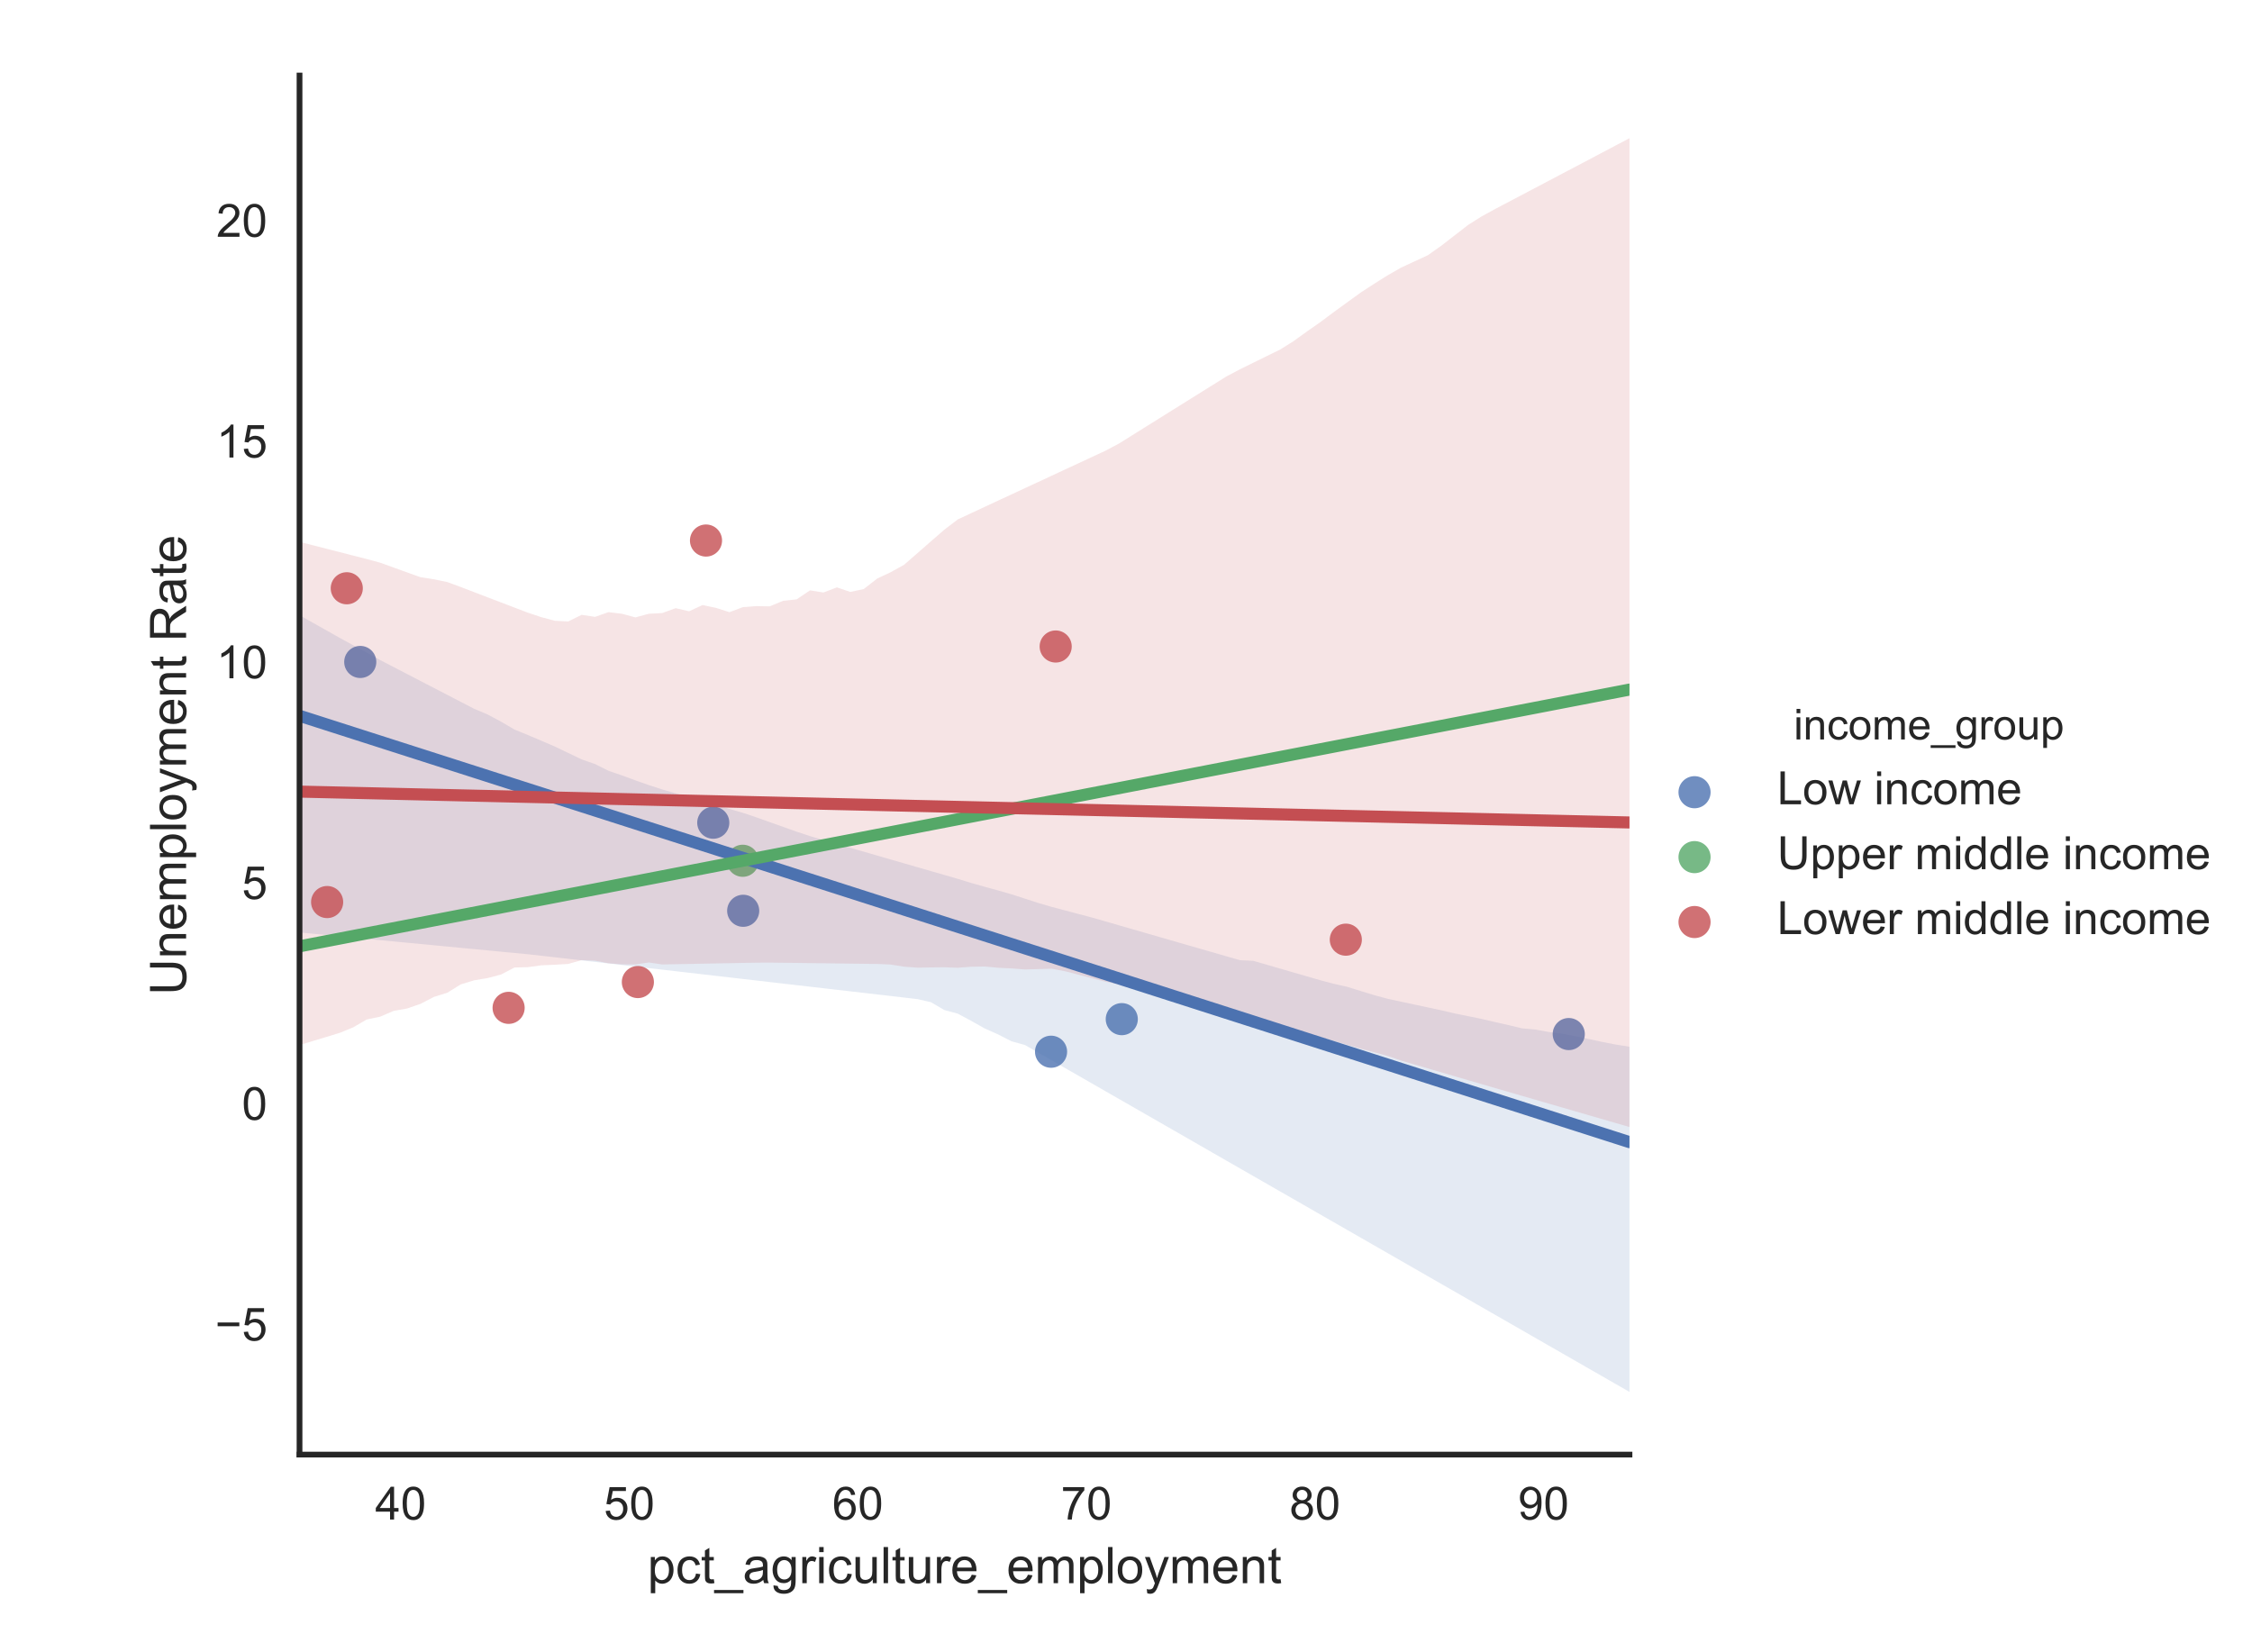 <?xml version="1.0" encoding="utf-8" standalone="no"?>
<!DOCTYPE svg PUBLIC "-//W3C//DTD SVG 1.1//EN"
  "http://www.w3.org/Graphics/SVG/1.1/DTD/svg11.dtd">
<!-- Created with matplotlib (http://matplotlib.org/) -->
<svg height="360pt" version="1.1" viewBox="0 0 490.75 360" width="490.75pt" xmlns="http://www.w3.org/2000/svg" xmlns:xlink="http://www.w3.org/1999/xlink">
 <defs>
  <style type="text/css">
*{stroke-linecap:butt;stroke-linejoin:round;}
  </style>
 </defs>
 <g id="figure_1">
  <g id="patch_1">
   <path d="M 0 360 
L 490.75 360 
L 490.75 0 
L 0 0 
z
" style="fill:#ffffff;"/>
  </g>
  <g id="axes_1">
   <g id="patch_2">
    <path d="M 65.272 316.993 
L 355.092 316.993 
L 355.092 16.46 
L 65.272 16.46 
z
" style="fill:#ffffff;"/>
   </g>
   <g id="matplotlib.axis_1">
    <g id="xtick_1">
     <g id="line2d_1"/>
     <g id="text_1">
      <!-- 40 -->
      <defs>
       <path d="M 32.328 0 
L 32.328 17.141 
L 1.266 17.141 
L 1.266 25.203 
L 33.938 71.578 
L 41.109 71.578 
L 41.109 25.203 
L 50.781 25.203 
L 50.781 17.141 
L 41.109 17.141 
L 41.109 0 
z
M 32.328 25.203 
L 32.328 57.469 
L 9.906 25.203 
z
" id="ArialMT-34"/>
       <path d="M 4.156 35.297 
Q 4.156 48 6.766 55.734 
Q 9.375 63.484 14.516 67.672 
Q 19.672 71.875 27.484 71.875 
Q 33.25 71.875 37.594 69.547 
Q 41.938 67.234 44.766 62.859 
Q 47.609 58.5 49.219 52.219 
Q 50.828 45.953 50.828 35.297 
Q 50.828 22.703 48.234 14.969 
Q 45.656 7.234 40.5 3 
Q 35.359 -1.219 27.484 -1.219 
Q 17.141 -1.219 11.234 6.203 
Q 4.156 15.141 4.156 35.297 
z
M 13.188 35.297 
Q 13.188 17.672 17.312 11.828 
Q 21.438 6 27.484 6 
Q 33.547 6 37.672 11.859 
Q 41.797 17.719 41.797 35.297 
Q 41.797 52.984 37.672 58.781 
Q 33.547 64.594 27.391 64.594 
Q 21.344 64.594 17.719 59.469 
Q 13.188 52.938 13.188 35.297 
z
" id="ArialMT-30"/>
      </defs>
      <g style="fill:#262626;" transform="translate(81.766 331.151)scale(0.1 -0.1)">
       <use xlink:href="#ArialMT-34"/>
       <use x="55.615" xlink:href="#ArialMT-30"/>
      </g>
     </g>
    </g>
    <g id="xtick_2">
     <g id="line2d_2"/>
     <g id="text_2">
      <!-- 50 -->
      <defs>
       <path d="M 4.156 18.75 
L 13.375 19.531 
Q 14.406 12.797 18.141 9.391 
Q 21.875 6 27.156 6 
Q 33.5 6 37.891 10.781 
Q 42.281 15.578 42.281 23.484 
Q 42.281 31 38.062 35.344 
Q 33.844 39.703 27 39.703 
Q 22.75 39.703 19.328 37.766 
Q 15.922 35.844 13.969 32.766 
L 5.719 33.844 
L 12.641 70.609 
L 48.25 70.609 
L 48.25 62.203 
L 19.672 62.203 
L 15.828 42.969 
Q 22.266 47.469 29.344 47.469 
Q 38.719 47.469 45.156 40.969 
Q 51.609 34.469 51.609 24.266 
Q 51.609 14.547 45.953 7.469 
Q 39.062 -1.219 27.156 -1.219 
Q 17.391 -1.219 11.203 4.25 
Q 5.031 9.719 4.156 18.75 
z
" id="ArialMT-35"/>
      </defs>
      <g style="fill:#262626;" transform="translate(131.573 331.151)scale(0.1 -0.1)">
       <use xlink:href="#ArialMT-35"/>
       <use x="55.615" xlink:href="#ArialMT-30"/>
      </g>
     </g>
    </g>
    <g id="xtick_3">
     <g id="line2d_3"/>
     <g id="text_3">
      <!-- 60 -->
      <defs>
       <path d="M 49.75 54.047 
L 41.016 53.375 
Q 39.844 58.547 37.703 60.891 
Q 34.125 64.656 28.906 64.656 
Q 24.703 64.656 21.531 62.312 
Q 17.391 59.281 14.984 53.469 
Q 12.594 47.656 12.5 36.922 
Q 15.672 41.75 20.266 44.094 
Q 24.859 46.438 29.891 46.438 
Q 38.672 46.438 44.844 39.969 
Q 51.031 33.5 51.031 23.25 
Q 51.031 16.5 48.125 10.719 
Q 45.219 4.938 40.141 1.859 
Q 35.062 -1.219 28.609 -1.219 
Q 17.625 -1.219 10.688 6.859 
Q 3.766 14.938 3.766 33.5 
Q 3.766 54.25 11.422 63.672 
Q 18.109 71.875 29.438 71.875 
Q 37.891 71.875 43.281 67.141 
Q 48.688 62.406 49.75 54.047 
z
M 13.875 23.188 
Q 13.875 18.656 15.797 14.5 
Q 17.719 10.359 21.188 8.172 
Q 24.656 6 28.469 6 
Q 34.031 6 38.031 10.484 
Q 42.047 14.984 42.047 22.703 
Q 42.047 30.125 38.078 34.391 
Q 34.125 38.672 28.125 38.672 
Q 22.172 38.672 18.016 34.391 
Q 13.875 30.125 13.875 23.188 
z
" id="ArialMT-36"/>
      </defs>
      <g style="fill:#262626;" transform="translate(181.381 331.151)scale(0.1 -0.1)">
       <use xlink:href="#ArialMT-36"/>
       <use x="55.615" xlink:href="#ArialMT-30"/>
      </g>
     </g>
    </g>
    <g id="xtick_4">
     <g id="line2d_4"/>
     <g id="text_4">
      <!-- 70 -->
      <defs>
       <path d="M 4.734 62.203 
L 4.734 70.656 
L 51.078 70.656 
L 51.078 63.812 
Q 44.234 56.547 37.516 44.484 
Q 30.812 32.422 27.156 19.672 
Q 24.516 10.688 23.781 0 
L 14.75 0 
Q 14.891 8.453 18.062 20.406 
Q 21.234 32.375 27.172 43.484 
Q 33.109 54.594 39.797 62.203 
z
" id="ArialMT-37"/>
      </defs>
      <g style="fill:#262626;" transform="translate(231.189 331.151)scale(0.1 -0.1)">
       <use xlink:href="#ArialMT-37"/>
       <use x="55.615" xlink:href="#ArialMT-30"/>
      </g>
     </g>
    </g>
    <g id="xtick_5">
     <g id="line2d_5"/>
     <g id="text_5">
      <!-- 80 -->
      <defs>
       <path d="M 17.672 38.812 
Q 12.203 40.828 9.562 44.531 
Q 6.938 48.25 6.938 53.422 
Q 6.938 61.234 12.547 66.547 
Q 18.172 71.875 27.484 71.875 
Q 36.859 71.875 42.578 66.422 
Q 48.297 60.984 48.297 53.172 
Q 48.297 48.188 45.672 44.5 
Q 43.062 40.828 37.75 38.812 
Q 44.344 36.672 47.781 31.875 
Q 51.219 27.094 51.219 20.453 
Q 51.219 11.281 44.719 5.031 
Q 38.234 -1.219 27.641 -1.219 
Q 17.047 -1.219 10.547 5.047 
Q 4.047 11.328 4.047 20.703 
Q 4.047 27.688 7.594 32.391 
Q 11.141 37.109 17.672 38.812 
z
M 15.922 53.719 
Q 15.922 48.641 19.188 45.406 
Q 22.469 42.188 27.688 42.188 
Q 32.766 42.188 36.016 45.375 
Q 39.266 48.578 39.266 53.219 
Q 39.266 58.062 35.906 61.359 
Q 32.562 64.656 27.594 64.656 
Q 22.562 64.656 19.234 61.422 
Q 15.922 58.203 15.922 53.719 
z
M 13.094 20.656 
Q 13.094 16.891 14.875 13.375 
Q 16.656 9.859 20.172 7.922 
Q 23.688 6 27.734 6 
Q 34.031 6 38.125 10.047 
Q 42.234 14.109 42.234 20.359 
Q 42.234 26.703 38.016 30.859 
Q 33.797 35.016 27.438 35.016 
Q 21.234 35.016 17.156 30.906 
Q 13.094 26.812 13.094 20.656 
z
" id="ArialMT-38"/>
      </defs>
      <g style="fill:#262626;" transform="translate(280.997 331.151)scale(0.1 -0.1)">
       <use xlink:href="#ArialMT-38"/>
       <use x="55.615" xlink:href="#ArialMT-30"/>
      </g>
     </g>
    </g>
    <g id="xtick_6">
     <g id="line2d_6"/>
     <g id="text_6">
      <!-- 90 -->
      <defs>
       <path d="M 5.469 16.547 
L 13.922 17.328 
Q 14.984 11.375 18.016 8.688 
Q 21.047 6 25.781 6 
Q 29.828 6 32.875 7.859 
Q 35.938 9.719 37.891 12.812 
Q 39.844 15.922 41.156 21.188 
Q 42.484 26.469 42.484 31.938 
Q 42.484 32.516 42.438 33.688 
Q 39.797 29.5 35.234 26.875 
Q 30.672 24.266 25.344 24.266 
Q 16.453 24.266 10.297 30.703 
Q 4.156 37.156 4.156 47.703 
Q 4.156 58.594 10.578 65.234 
Q 17 71.875 26.656 71.875 
Q 33.641 71.875 39.422 68.109 
Q 45.219 64.359 48.219 57.391 
Q 51.219 50.438 51.219 37.25 
Q 51.219 23.531 48.234 15.406 
Q 45.266 7.281 39.375 3.031 
Q 33.5 -1.219 25.594 -1.219 
Q 17.188 -1.219 11.859 3.438 
Q 6.547 8.109 5.469 16.547 
z
M 41.453 48.141 
Q 41.453 55.719 37.422 60.156 
Q 33.406 64.594 27.734 64.594 
Q 21.875 64.594 17.531 59.812 
Q 13.188 55.031 13.188 47.406 
Q 13.188 40.578 17.312 36.297 
Q 21.438 32.031 27.484 32.031 
Q 33.594 32.031 37.516 36.297 
Q 41.453 40.578 41.453 48.141 
z
" id="ArialMT-39"/>
      </defs>
      <g style="fill:#262626;" transform="translate(330.804 331.151)scale(0.1 -0.1)">
       <use xlink:href="#ArialMT-39"/>
       <use x="55.615" xlink:href="#ArialMT-30"/>
      </g>
     </g>
    </g>
    <g id="text_7">
     <!-- pct_agriculture_employment -->
     <defs>
      <path d="M 6.594 -19.875 
L 6.594 51.859 
L 14.594 51.859 
L 14.594 45.125 
Q 17.438 49.078 21 51.047 
Q 24.562 53.031 29.641 53.031 
Q 36.281 53.031 41.359 49.609 
Q 46.438 46.188 49.016 39.953 
Q 51.609 33.734 51.609 26.312 
Q 51.609 18.359 48.75 11.984 
Q 45.906 5.609 40.453 2.219 
Q 35.016 -1.172 29 -1.172 
Q 24.609 -1.172 21.109 0.688 
Q 17.625 2.547 15.375 5.375 
L 15.375 -19.875 
z
M 14.547 25.641 
Q 14.547 15.625 18.594 10.844 
Q 22.656 6.062 28.422 6.062 
Q 34.281 6.062 38.453 11.016 
Q 42.625 15.969 42.625 26.375 
Q 42.625 36.281 38.547 41.203 
Q 34.469 46.141 28.812 46.141 
Q 23.188 46.141 18.859 40.891 
Q 14.547 35.641 14.547 25.641 
z
" id="ArialMT-70"/>
      <path d="M 40.438 19 
L 49.078 17.875 
Q 47.656 8.938 41.812 3.875 
Q 35.984 -1.172 27.484 -1.172 
Q 16.844 -1.172 10.375 5.781 
Q 3.906 12.75 3.906 25.734 
Q 3.906 34.125 6.688 40.422 
Q 9.469 46.734 15.156 49.875 
Q 20.844 53.031 27.547 53.031 
Q 35.984 53.031 41.359 48.75 
Q 46.734 44.484 48.25 36.625 
L 39.703 35.297 
Q 38.484 40.531 35.375 43.156 
Q 32.281 45.797 27.875 45.797 
Q 21.234 45.797 17.078 41.031 
Q 12.938 36.281 12.938 25.984 
Q 12.938 15.531 16.938 10.797 
Q 20.953 6.062 27.391 6.062 
Q 32.562 6.062 36.031 9.234 
Q 39.5 12.406 40.438 19 
z
" id="ArialMT-63"/>
      <path d="M 25.781 7.859 
L 27.047 0.094 
Q 23.344 -0.688 20.406 -0.688 
Q 15.625 -0.688 12.984 0.828 
Q 10.359 2.344 9.281 4.812 
Q 8.203 7.281 8.203 15.188 
L 8.203 45.016 
L 1.766 45.016 
L 1.766 51.859 
L 8.203 51.859 
L 8.203 64.703 
L 16.938 69.969 
L 16.938 51.859 
L 25.781 51.859 
L 25.781 45.016 
L 16.938 45.016 
L 16.938 14.703 
Q 16.938 10.938 17.406 9.859 
Q 17.875 8.797 18.922 8.156 
Q 19.969 7.516 21.922 7.516 
Q 23.391 7.516 25.781 7.859 
z
" id="ArialMT-74"/>
      <path d="M -1.516 -19.875 
L -1.516 -13.531 
L 56.734 -13.531 
L 56.734 -19.875 
z
" id="ArialMT-5f"/>
      <path d="M 40.438 6.391 
Q 35.547 2.25 31.031 0.531 
Q 26.516 -1.172 21.344 -1.172 
Q 12.797 -1.172 8.203 3 
Q 3.609 7.172 3.609 13.672 
Q 3.609 17.484 5.344 20.625 
Q 7.078 23.781 9.891 25.688 
Q 12.703 27.594 16.219 28.562 
Q 18.797 29.25 24.031 29.891 
Q 34.672 31.156 39.703 32.906 
Q 39.75 34.719 39.75 35.203 
Q 39.75 40.578 37.25 42.781 
Q 33.891 45.75 27.25 45.75 
Q 21.047 45.75 18.094 43.578 
Q 15.141 41.406 13.719 35.891 
L 5.125 37.062 
Q 6.297 42.578 8.984 45.969 
Q 11.672 49.359 16.75 51.188 
Q 21.828 53.031 28.516 53.031 
Q 35.156 53.031 39.297 51.469 
Q 43.453 49.906 45.406 47.531 
Q 47.359 45.172 48.141 41.547 
Q 48.578 39.312 48.578 33.453 
L 48.578 21.734 
Q 48.578 9.469 49.141 6.219 
Q 49.703 2.984 51.375 0 
L 42.188 0 
Q 40.828 2.734 40.438 6.391 
z
M 39.703 26.031 
Q 34.906 24.078 25.344 22.703 
Q 19.922 21.922 17.672 20.938 
Q 15.438 19.969 14.203 18.094 
Q 12.984 16.219 12.984 13.922 
Q 12.984 10.406 15.641 8.062 
Q 18.312 5.719 23.438 5.719 
Q 28.516 5.719 32.469 7.938 
Q 36.422 10.156 38.281 14.016 
Q 39.703 17 39.703 22.797 
z
" id="ArialMT-61"/>
      <path d="M 4.984 -4.297 
L 13.531 -5.562 
Q 14.062 -9.516 16.5 -11.328 
Q 19.781 -13.766 25.438 -13.766 
Q 31.547 -13.766 34.859 -11.328 
Q 38.188 -8.891 39.359 -4.5 
Q 40.047 -1.812 39.984 6.781 
Q 34.234 0 25.641 0 
Q 14.938 0 9.078 7.719 
Q 3.219 15.438 3.219 26.219 
Q 3.219 33.641 5.906 39.906 
Q 8.594 46.188 13.688 49.609 
Q 18.797 53.031 25.688 53.031 
Q 34.859 53.031 40.828 45.609 
L 40.828 51.859 
L 48.922 51.859 
L 48.922 7.031 
Q 48.922 -5.078 46.453 -10.125 
Q 44 -15.188 38.641 -18.109 
Q 33.297 -21.047 25.484 -21.047 
Q 16.219 -21.047 10.5 -16.875 
Q 4.781 -12.703 4.984 -4.297 
z
M 12.25 26.859 
Q 12.25 16.656 16.297 11.969 
Q 20.359 7.281 26.469 7.281 
Q 32.516 7.281 36.609 11.938 
Q 40.719 16.609 40.719 26.562 
Q 40.719 36.078 36.5 40.906 
Q 32.281 45.75 26.312 45.75 
Q 20.453 45.75 16.344 40.984 
Q 12.25 36.234 12.25 26.859 
z
" id="ArialMT-67"/>
      <path d="M 6.5 0 
L 6.5 51.859 
L 14.406 51.859 
L 14.406 44 
Q 17.438 49.516 20 51.266 
Q 22.562 53.031 25.641 53.031 
Q 30.078 53.031 34.672 50.203 
L 31.641 42.047 
Q 28.422 43.953 25.203 43.953 
Q 22.312 43.953 20.016 42.219 
Q 17.719 40.484 16.75 37.406 
Q 15.281 32.719 15.281 27.156 
L 15.281 0 
z
" id="ArialMT-72"/>
      <path d="M 6.641 61.469 
L 6.641 71.578 
L 15.438 71.578 
L 15.438 61.469 
z
M 6.641 0 
L 6.641 51.859 
L 15.438 51.859 
L 15.438 0 
z
" id="ArialMT-69"/>
      <path d="M 40.578 0 
L 40.578 7.625 
Q 34.516 -1.172 24.125 -1.172 
Q 19.531 -1.172 15.547 0.578 
Q 11.578 2.344 9.641 5 
Q 7.719 7.672 6.938 11.531 
Q 6.391 14.109 6.391 19.734 
L 6.391 51.859 
L 15.188 51.859 
L 15.188 23.094 
Q 15.188 16.219 15.719 13.812 
Q 16.547 10.359 19.234 8.375 
Q 21.922 6.391 25.875 6.391 
Q 29.828 6.391 33.297 8.422 
Q 36.766 10.453 38.203 13.938 
Q 39.656 17.438 39.656 24.078 
L 39.656 51.859 
L 48.438 51.859 
L 48.438 0 
z
" id="ArialMT-75"/>
      <path d="M 6.391 0 
L 6.391 71.578 
L 15.188 71.578 
L 15.188 0 
z
" id="ArialMT-6c"/>
      <path d="M 42.094 16.703 
L 51.172 15.578 
Q 49.031 7.625 43.219 3.219 
Q 37.406 -1.172 28.375 -1.172 
Q 17 -1.172 10.328 5.828 
Q 3.656 12.844 3.656 25.484 
Q 3.656 38.578 10.391 45.797 
Q 17.141 53.031 27.875 53.031 
Q 38.281 53.031 44.875 45.953 
Q 51.469 38.875 51.469 26.031 
Q 51.469 25.25 51.422 23.688 
L 12.75 23.688 
Q 13.234 15.141 17.578 10.594 
Q 21.922 6.062 28.422 6.062 
Q 33.25 6.062 36.672 8.594 
Q 40.094 11.141 42.094 16.703 
z
M 13.234 30.906 
L 42.188 30.906 
Q 41.609 37.453 38.875 40.719 
Q 34.672 45.797 27.984 45.797 
Q 21.922 45.797 17.797 41.75 
Q 13.672 37.703 13.234 30.906 
z
" id="ArialMT-65"/>
      <path d="M 6.594 0 
L 6.594 51.859 
L 14.453 51.859 
L 14.453 44.578 
Q 16.891 48.391 20.938 50.703 
Q 25 53.031 30.172 53.031 
Q 35.938 53.031 39.625 50.641 
Q 43.312 48.25 44.828 43.953 
Q 50.984 53.031 60.844 53.031 
Q 68.562 53.031 72.703 48.75 
Q 76.859 44.484 76.859 35.594 
L 76.859 0 
L 68.109 0 
L 68.109 32.672 
Q 68.109 37.938 67.25 40.25 
Q 66.406 42.578 64.156 43.984 
Q 61.922 45.406 58.891 45.406 
Q 53.422 45.406 49.797 41.766 
Q 46.188 38.141 46.188 30.125 
L 46.188 0 
L 37.406 0 
L 37.406 33.688 
Q 37.406 39.547 35.25 42.469 
Q 33.109 45.406 28.219 45.406 
Q 24.516 45.406 21.359 43.453 
Q 18.219 41.5 16.797 37.734 
Q 15.375 33.984 15.375 26.906 
L 15.375 0 
z
" id="ArialMT-6d"/>
      <path d="M 3.328 25.922 
Q 3.328 40.328 11.328 47.266 
Q 18.016 53.031 27.641 53.031 
Q 38.328 53.031 45.109 46.016 
Q 51.906 39.016 51.906 26.656 
Q 51.906 16.656 48.906 10.906 
Q 45.906 5.172 40.156 2 
Q 34.422 -1.172 27.641 -1.172 
Q 16.75 -1.172 10.031 5.812 
Q 3.328 12.797 3.328 25.922 
z
M 12.359 25.922 
Q 12.359 15.969 16.703 11.016 
Q 21.047 6.062 27.641 6.062 
Q 34.188 6.062 38.531 11.031 
Q 42.875 16.016 42.875 26.219 
Q 42.875 35.844 38.5 40.797 
Q 34.125 45.75 27.641 45.75 
Q 21.047 45.75 16.703 40.812 
Q 12.359 35.891 12.359 25.922 
z
" id="ArialMT-6f"/>
      <path d="M 6.203 -19.969 
L 5.219 -11.719 
Q 8.109 -12.5 10.25 -12.5 
Q 13.188 -12.5 14.938 -11.516 
Q 16.703 -10.547 17.828 -8.797 
Q 18.656 -7.469 20.516 -2.25 
Q 20.75 -1.516 21.297 -0.094 
L 1.609 51.859 
L 11.078 51.859 
L 21.875 21.828 
Q 23.969 16.109 25.641 9.812 
Q 27.156 15.875 29.25 21.625 
L 40.328 51.859 
L 49.125 51.859 
L 29.391 -0.875 
Q 26.219 -9.422 24.469 -12.641 
Q 22.125 -17 19.094 -19.016 
Q 16.062 -21.047 11.859 -21.047 
Q 9.328 -21.047 6.203 -19.969 
z
" id="ArialMT-79"/>
      <path d="M 6.594 0 
L 6.594 51.859 
L 14.5 51.859 
L 14.5 44.484 
Q 20.219 53.031 31 53.031 
Q 35.688 53.031 39.625 51.344 
Q 43.562 49.656 45.516 46.922 
Q 47.469 44.188 48.25 40.438 
Q 48.734 37.984 48.734 31.891 
L 48.734 0 
L 39.938 0 
L 39.938 31.547 
Q 39.938 36.922 38.906 39.578 
Q 37.891 42.234 35.281 43.812 
Q 32.672 45.406 29.156 45.406 
Q 23.531 45.406 19.453 41.844 
Q 15.375 38.281 15.375 28.328 
L 15.375 0 
z
" id="ArialMT-6e"/>
     </defs>
     <g style="fill:#262626;" transform="translate(141.096 345.012)scale(0.11 -0.11)">
      <use xlink:href="#ArialMT-70"/>
      <use x="55.615" xlink:href="#ArialMT-63"/>
      <use x="105.615" xlink:href="#ArialMT-74"/>
      <use x="133.398" xlink:href="#ArialMT-5f"/>
      <use x="189.014" xlink:href="#ArialMT-61"/>
      <use x="244.629" xlink:href="#ArialMT-67"/>
      <use x="300.244" xlink:href="#ArialMT-72"/>
      <use x="333.545" xlink:href="#ArialMT-69"/>
      <use x="355.762" xlink:href="#ArialMT-63"/>
      <use x="405.762" xlink:href="#ArialMT-75"/>
      <use x="461.377" xlink:href="#ArialMT-6c"/>
      <use x="483.594" xlink:href="#ArialMT-74"/>
      <use x="511.377" xlink:href="#ArialMT-75"/>
      <use x="566.992" xlink:href="#ArialMT-72"/>
      <use x="600.293" xlink:href="#ArialMT-65"/>
      <use x="655.908" xlink:href="#ArialMT-5f"/>
      <use x="711.523" xlink:href="#ArialMT-65"/>
      <use x="767.139" xlink:href="#ArialMT-6d"/>
      <use x="850.439" xlink:href="#ArialMT-70"/>
      <use x="906.055" xlink:href="#ArialMT-6c"/>
      <use x="928.271" xlink:href="#ArialMT-6f"/>
      <use x="983.887" xlink:href="#ArialMT-79"/>
      <use x="1033.887" xlink:href="#ArialMT-6d"/>
      <use x="1117.188" xlink:href="#ArialMT-65"/>
      <use x="1172.803" xlink:href="#ArialMT-6e"/>
      <use x="1228.418" xlink:href="#ArialMT-74"/>
     </g>
    </g>
   </g>
   <g id="matplotlib.axis_2">
    <g id="ytick_1">
     <g id="line2d_7"/>
     <g id="text_8">
      <!-- −5 -->
      <defs>
       <path d="M 52.828 31.203 
L 5.562 31.203 
L 5.562 39.406 
L 52.828 39.406 
z
" id="ArialMT-2212"/>
      </defs>
      <g style="fill:#262626;" transform="translate(46.871 292.144)scale(0.1 -0.1)">
       <use xlink:href="#ArialMT-2212"/>
       <use x="58.398" xlink:href="#ArialMT-35"/>
      </g>
     </g>
    </g>
    <g id="ytick_2">
     <g id="line2d_8"/>
     <g id="text_9">
      <!-- 0 -->
      <g style="fill:#262626;" transform="translate(52.711 244.035)scale(0.1 -0.1)">
       <use xlink:href="#ArialMT-30"/>
      </g>
     </g>
    </g>
    <g id="ytick_3">
     <g id="line2d_9"/>
     <g id="text_10">
      <!-- 5 -->
      <g style="fill:#262626;" transform="translate(52.711 195.926)scale(0.1 -0.1)">
       <use xlink:href="#ArialMT-35"/>
      </g>
     </g>
    </g>
    <g id="ytick_4">
     <g id="line2d_10"/>
     <g id="text_11">
      <!-- 10 -->
      <defs>
       <path d="M 37.25 0 
L 28.469 0 
L 28.469 56 
Q 25.297 52.984 20.141 49.953 
Q 14.984 46.922 10.891 45.406 
L 10.891 53.906 
Q 18.266 57.375 23.781 62.297 
Q 29.297 67.234 31.594 71.875 
L 37.25 71.875 
z
" id="ArialMT-31"/>
      </defs>
      <g style="fill:#262626;" transform="translate(47.15 147.817)scale(0.1 -0.1)">
       <use xlink:href="#ArialMT-31"/>
       <use x="55.615" xlink:href="#ArialMT-30"/>
      </g>
     </g>
    </g>
    <g id="ytick_5">
     <g id="line2d_11"/>
     <g id="text_12">
      <!-- 15 -->
      <g style="fill:#262626;" transform="translate(47.15 99.708)scale(0.1 -0.1)">
       <use xlink:href="#ArialMT-31"/>
       <use x="55.615" xlink:href="#ArialMT-35"/>
      </g>
     </g>
    </g>
    <g id="ytick_6">
     <g id="line2d_12"/>
     <g id="text_13">
      <!-- 20 -->
      <defs>
       <path d="M 50.344 8.453 
L 50.344 0 
L 3.031 0 
Q 2.938 3.172 4.047 6.109 
Q 5.859 10.938 9.828 15.625 
Q 13.812 20.312 21.344 26.469 
Q 33.016 36.031 37.109 41.625 
Q 41.219 47.219 41.219 52.203 
Q 41.219 57.422 37.469 61 
Q 33.734 64.594 27.734 64.594 
Q 21.391 64.594 17.578 60.781 
Q 13.766 56.984 13.719 50.25 
L 4.688 51.172 
Q 5.609 61.281 11.656 66.578 
Q 17.719 71.875 27.938 71.875 
Q 38.234 71.875 44.234 66.156 
Q 50.25 60.453 50.25 52 
Q 50.25 47.703 48.484 43.547 
Q 46.734 39.406 42.656 34.812 
Q 38.578 30.219 29.109 22.219 
Q 21.188 15.578 18.938 13.203 
Q 16.703 10.844 15.234 8.453 
z
" id="ArialMT-32"/>
      </defs>
      <g style="fill:#262626;" transform="translate(47.15 51.599)scale(0.1 -0.1)">
       <use xlink:href="#ArialMT-32"/>
       <use x="55.615" xlink:href="#ArialMT-30"/>
      </g>
     </g>
    </g>
    <g id="text_14">
     <!-- Unemployment Rate -->
     <defs>
      <path d="M 54.688 71.578 
L 64.156 71.578 
L 64.156 30.219 
Q 64.156 19.438 61.719 13.078 
Q 59.281 6.734 52.906 2.75 
Q 46.531 -1.219 36.188 -1.219 
Q 26.125 -1.219 19.719 2.25 
Q 13.328 5.719 10.594 12.281 
Q 7.859 18.844 7.859 30.219 
L 7.859 71.578 
L 17.328 71.578 
L 17.328 30.281 
Q 17.328 20.953 19.062 16.531 
Q 20.797 12.109 25.016 9.719 
Q 29.25 7.328 35.359 7.328 
Q 45.797 7.328 50.234 12.062 
Q 54.688 16.797 54.688 30.281 
z
" id="ArialMT-55"/>
      <path id="ArialMT-20"/>
      <path d="M 7.859 0 
L 7.859 71.578 
L 39.594 71.578 
Q 49.172 71.578 54.141 69.641 
Q 59.125 67.719 62.109 62.828 
Q 65.094 57.953 65.094 52.047 
Q 65.094 44.438 60.156 39.203 
Q 55.219 33.984 44.922 32.562 
Q 48.688 30.766 50.641 29 
Q 54.781 25.203 58.5 19.484 
L 70.953 0 
L 59.031 0 
L 49.562 14.891 
Q 45.406 21.344 42.719 24.75 
Q 40.047 28.172 37.922 29.531 
Q 35.797 30.906 33.594 31.453 
Q 31.984 31.781 28.328 31.781 
L 17.328 31.781 
L 17.328 0 
z
M 17.328 39.984 
L 37.703 39.984 
Q 44.188 39.984 47.844 41.328 
Q 51.516 42.672 53.422 45.625 
Q 55.328 48.578 55.328 52.047 
Q 55.328 57.125 51.641 60.391 
Q 47.953 63.672 39.984 63.672 
L 17.328 63.672 
z
" id="ArialMT-52"/>
     </defs>
     <g style="fill:#262626;" transform="translate(40.556 216.857)rotate(-90)scale(0.11 -0.11)">
      <use xlink:href="#ArialMT-55"/>
      <use x="72.217" xlink:href="#ArialMT-6e"/>
      <use x="127.832" xlink:href="#ArialMT-65"/>
      <use x="183.447" xlink:href="#ArialMT-6d"/>
      <use x="266.748" xlink:href="#ArialMT-70"/>
      <use x="322.363" xlink:href="#ArialMT-6c"/>
      <use x="344.58" xlink:href="#ArialMT-6f"/>
      <use x="400.195" xlink:href="#ArialMT-79"/>
      <use x="450.195" xlink:href="#ArialMT-6d"/>
      <use x="533.496" xlink:href="#ArialMT-65"/>
      <use x="589.111" xlink:href="#ArialMT-6e"/>
      <use x="644.727" xlink:href="#ArialMT-74"/>
      <use x="672.51" xlink:href="#ArialMT-20"/>
      <use x="700.293" xlink:href="#ArialMT-52"/>
      <use x="772.51" xlink:href="#ArialMT-61"/>
      <use x="828.125" xlink:href="#ArialMT-74"/>
      <use x="855.908" xlink:href="#ArialMT-65"/>
     </g>
    </g>
   </g>
   <g id="PathCollection_1">
    <defs>
     <path d="M 0 3.5 
C 0.928 3.5 1.819 3.131 2.475 2.475 
C 3.131 1.819 3.5 0.928 3.5 0 
C 3.5 -0.928 3.131 -1.819 2.475 -2.475 
C 1.819 -3.131 0.928 -3.5 0 -3.5 
C -0.928 -3.5 -1.819 -3.131 -2.475 -2.475 
C -3.131 -1.819 -3.5 -0.928 -3.5 0 
C -3.5 0.928 -3.131 1.819 -2.475 2.475 
C -1.819 3.131 -0.928 3.5 0 3.5 
z
" id="m84f86332fb"/>
    </defs>
    <g clip-path="url(#p2694799834)">
     <use style="fill:#4c72b0;fill-opacity:0.8;" x="341.859" xlink:href="#m84f86332fb" y="225.35"/>
     <use style="fill:#4c72b0;fill-opacity:0.8;" x="161.954" xlink:href="#m84f86332fb" y="198.486"/>
     <use style="fill:#4c72b0;fill-opacity:0.8;" x="78.506" xlink:href="#m84f86332fb" y="144.257"/>
     <use style="fill:#4c72b0;fill-opacity:0.8;" x="229.045" xlink:href="#m84f86332fb" y="229.199"/>
     <use style="fill:#4c72b0;fill-opacity:0.8;" x="155.434" xlink:href="#m84f86332fb" y="179.29"/>
     <use style="fill:#4c72b0;fill-opacity:0.8;" x="244.455" xlink:href="#m84f86332fb" y="222.098"/>
    </g>
   </g>
   <g id="PolyCollection_1">
    <path clip-path="url(#p2694799834)" d="M 65.272 134.072 
L 65.272 203.202 
L 68.2 203.482 
L 71.127 203.761 
L 74.055 204.041 
L 76.982 204.32 
L 79.91 204.6 
L 82.837 204.88 
L 85.765 205.159 
L 88.692 205.439 
L 91.62 205.718 
L 94.547 205.998 
L 97.475 206.278 
L 100.402 206.557 
L 103.33 206.837 
L 106.257 207.117 
L 109.184 207.396 
L 112.112 207.676 
L 115.039 207.955 
L 117.967 208.277 
L 120.894 208.614 
L 123.822 208.952 
L 126.749 209.289 
L 129.677 209.627 
L 132.604 209.964 
L 135.532 210.302 
L 138.459 210.639 
L 141.387 210.976 
L 144.314 211.314 
L 147.242 211.651 
L 150.169 211.989 
L 153.097 212.326 
L 156.024 212.664 
L 158.952 213.001 
L 161.879 213.339 
L 164.807 213.676 
L 167.734 214.013 
L 170.661 214.351 
L 173.589 214.688 
L 176.516 215.026 
L 179.444 215.363 
L 182.371 215.701 
L 185.299 216.038 
L 188.226 216.376 
L 191.154 216.713 
L 194.081 217.05 
L 197.009 217.394 
L 199.936 217.733 
L 202.864 218.403 
L 205.791 220.116 
L 208.719 220.905 
L 211.646 222.472 
L 214.574 224.12 
L 217.501 225.425 
L 220.429 226.927 
L 223.356 227.737 
L 226.284 229.415 
L 229.211 231.095 
L 232.138 232.775 
L 235.066 234.455 
L 237.993 236.134 
L 240.921 237.814 
L 243.848 239.494 
L 246.776 241.174 
L 249.703 242.854 
L 252.631 244.534 
L 255.558 246.214 
L 258.486 247.894 
L 261.413 249.574 
L 264.341 251.255 
L 267.268 252.939 
L 270.196 254.619 
L 273.123 256.298 
L 276.051 257.976 
L 278.978 259.654 
L 281.906 261.334 
L 284.833 263.014 
L 287.761 264.694 
L 290.688 266.374 
L 293.615 268.054 
L 296.543 269.734 
L 299.47 271.413 
L 302.398 273.093 
L 305.325 274.773 
L 308.253 276.453 
L 311.18 278.133 
L 314.108 279.813 
L 317.035 281.493 
L 319.963 283.173 
L 322.89 284.853 
L 325.818 286.533 
L 328.745 288.213 
L 331.673 289.893 
L 334.6 291.573 
L 337.528 293.253 
L 340.455 294.933 
L 343.383 296.613 
L 346.31 298.293 
L 349.238 299.973 
L 352.165 301.653 
L 355.092 303.333 
L 355.092 228.104 
L 355.092 228.104 
L 352.165 227.646 
L 349.238 227.084 
L 346.31 226.448 
L 343.383 225.818 
L 340.455 225.268 
L 337.528 224.9 
L 334.6 224.372 
L 331.673 224.105 
L 328.745 223.4 
L 325.818 222.741 
L 322.89 222.053 
L 319.963 221.459 
L 317.035 220.866 
L 314.108 220.174 
L 311.18 219.548 
L 308.253 218.924 
L 305.325 218.293 
L 302.398 217.661 
L 299.47 216.871 
L 296.543 215.97 
L 293.615 215.069 
L 290.688 214.397 
L 287.761 213.632 
L 284.833 212.784 
L 281.906 211.935 
L 278.978 211.086 
L 276.051 210.237 
L 273.123 209.389 
L 270.196 209.249 
L 267.268 208.404 
L 264.341 207.56 
L 261.413 206.716 
L 258.486 205.872 
L 255.558 205.028 
L 252.631 204.184 
L 249.703 203.34 
L 246.776 202.495 
L 243.848 201.651 
L 240.921 200.807 
L 237.993 199.967 
L 235.066 199.191 
L 232.138 198.415 
L 229.211 197.641 
L 226.284 196.79 
L 223.356 195.839 
L 220.429 194.898 
L 217.501 194.054 
L 214.574 193.253 
L 211.646 192.422 
L 208.719 191.521 
L 205.791 190.677 
L 202.864 189.833 
L 199.936 188.989 
L 197.009 188.145 
L 194.081 187.3 
L 191.154 186.452 
L 188.226 185.604 
L 185.299 184.756 
L 182.371 183.908 
L 179.444 183.059 
L 176.516 182.214 
L 173.589 181.243 
L 170.661 180.201 
L 167.734 179.16 
L 164.807 178.118 
L 161.879 177.137 
L 158.952 176.288 
L 156.024 175.44 
L 153.097 174.591 
L 150.169 173.742 
L 147.242 172.893 
L 144.314 172.045 
L 141.387 171.092 
L 138.459 170.059 
L 135.532 168.982 
L 132.604 167.978 
L 129.677 166.508 
L 126.749 165.491 
L 123.822 164.089 
L 120.894 162.682 
L 117.967 161.427 
L 115.039 160.184 
L 112.112 158.985 
L 109.184 157.27 
L 106.257 155.701 
L 103.33 154.464 
L 100.402 152.948 
L 97.475 151.432 
L 94.547 149.914 
L 91.62 148.396 
L 88.692 146.877 
L 85.765 145.359 
L 82.837 143.84 
L 79.91 142.194 
L 76.982 140.629 
L 74.055 139.019 
L 71.127 137.371 
L 68.2 135.722 
L 65.272 134.072 
z
" style="fill:#4c72b0;fill-opacity:0.15;"/>
   </g>
   <g id="PathCollection_2">
    <defs>
     <path d="M 0 3.5 
C 0.928 3.5 1.819 3.131 2.475 2.475 
C 3.131 1.819 3.5 0.928 3.5 0 
C 3.5 -0.928 3.131 -1.819 2.475 -2.475 
C 1.819 -3.131 0.928 -3.5 0 -3.5 
C -0.928 -3.5 -1.819 -3.131 -2.475 -2.475 
C -3.131 -1.819 -3.5 -0.928 -3.5 0 
C -3.5 0.928 -3.131 1.819 -2.475 2.475 
C -1.819 3.131 -0.928 3.5 0 3.5 
z
" id="mf0cab66a11"/>
    </defs>
    <g clip-path="url(#p2694799834)">
     <use style="fill:#55a868;fill-opacity:0.8;" x="161.854" xlink:href="#mf0cab66a11" y="187.584"/>
    </g>
   </g>
   <g id="PolyCollection_2">
    <path clip-path="url(#p2694799834)" d="M 65.272 206.231 
L 65.272 206.231 
L 68.2 205.666 
L 71.127 205.101 
L 74.055 204.536 
L 76.982 203.971 
L 79.91 203.405 
L 82.837 202.84 
L 85.765 202.275 
L 88.692 201.71 
L 91.62 201.145 
L 94.547 200.579 
L 97.475 200.014 
L 100.402 199.449 
L 103.33 198.884 
L 106.257 198.319 
L 109.184 197.753 
L 112.112 197.188 
L 115.039 196.623 
L 117.967 196.058 
L 120.894 195.492 
L 123.822 194.927 
L 126.749 194.362 
L 129.677 193.797 
L 132.604 193.232 
L 135.532 192.666 
L 138.459 192.101 
L 141.387 191.536 
L 144.314 190.971 
L 147.242 190.406 
L 150.169 189.84 
L 153.097 189.275 
L 156.024 188.71 
L 158.952 188.145 
L 161.879 187.58 
L 164.807 187.014 
L 167.734 186.449 
L 170.661 185.884 
L 173.589 185.319 
L 176.516 184.754 
L 179.444 184.188 
L 182.371 183.623 
L 185.299 183.058 
L 188.226 182.493 
L 191.154 181.928 
L 194.081 181.362 
L 197.009 180.797 
L 199.936 180.232 
L 202.864 179.667 
L 205.791 179.102 
L 208.719 178.536 
L 211.646 177.971 
L 214.574 177.406 
L 217.501 176.841 
L 220.429 176.275 
L 223.356 175.71 
L 226.284 175.145 
L 229.211 174.58 
L 232.138 174.015 
L 235.066 173.449 
L 237.993 172.884 
L 240.921 172.319 
L 243.848 171.754 
L 246.776 171.189 
L 249.703 170.623 
L 252.631 170.058 
L 255.558 169.493 
L 258.486 168.928 
L 261.413 168.363 
L 264.341 167.797 
L 267.268 167.232 
L 270.196 166.667 
L 273.123 166.102 
L 276.051 165.537 
L 278.978 164.971 
L 281.906 164.406 
L 284.833 163.841 
L 287.761 163.276 
L 290.688 162.711 
L 293.615 162.145 
L 296.543 161.58 
L 299.47 161.015 
L 302.398 160.45 
L 305.325 159.885 
L 308.253 159.319 
L 311.18 158.754 
L 314.108 158.189 
L 317.035 157.624 
L 319.963 157.058 
L 322.89 156.493 
L 325.818 155.928 
L 328.745 155.363 
L 331.673 154.798 
L 334.6 154.232 
L 337.528 153.667 
L 340.455 153.102 
L 343.383 152.537 
L 346.31 151.972 
L 349.238 151.406 
L 352.165 150.841 
L 355.092 150.276 
L 355.092 150.276 
L 355.092 150.276 
L 352.165 150.841 
L 349.238 151.406 
L 346.31 151.972 
L 343.383 152.537 
L 340.455 153.102 
L 337.528 153.667 
L 334.6 154.232 
L 331.673 154.798 
L 328.745 155.363 
L 325.818 155.928 
L 322.89 156.493 
L 319.963 157.058 
L 317.035 157.624 
L 314.108 158.189 
L 311.18 158.754 
L 308.253 159.319 
L 305.325 159.885 
L 302.398 160.45 
L 299.47 161.015 
L 296.543 161.58 
L 293.615 162.145 
L 290.688 162.711 
L 287.761 163.276 
L 284.833 163.841 
L 281.906 164.406 
L 278.978 164.971 
L 276.051 165.537 
L 273.123 166.102 
L 270.196 166.667 
L 267.268 167.232 
L 264.341 167.797 
L 261.413 168.363 
L 258.486 168.928 
L 255.558 169.493 
L 252.631 170.058 
L 249.703 170.623 
L 246.776 171.189 
L 243.848 171.754 
L 240.921 172.319 
L 237.993 172.884 
L 235.066 173.449 
L 232.138 174.015 
L 229.211 174.58 
L 226.284 175.145 
L 223.356 175.71 
L 220.429 176.275 
L 217.501 176.841 
L 214.574 177.406 
L 211.646 177.971 
L 208.719 178.536 
L 205.791 179.102 
L 202.864 179.667 
L 199.936 180.232 
L 197.009 180.797 
L 194.081 181.362 
L 191.154 181.928 
L 188.226 182.493 
L 185.299 183.058 
L 182.371 183.623 
L 179.444 184.188 
L 176.516 184.754 
L 173.589 185.319 
L 170.661 185.884 
L 167.734 186.449 
L 164.807 187.014 
L 161.879 187.58 
L 158.952 188.145 
L 156.024 188.71 
L 153.097 189.275 
L 150.169 189.84 
L 147.242 190.406 
L 144.314 190.971 
L 141.387 191.536 
L 138.459 192.101 
L 135.532 192.666 
L 132.604 193.232 
L 129.677 193.797 
L 126.749 194.362 
L 123.822 194.927 
L 120.894 195.492 
L 117.967 196.058 
L 115.039 196.623 
L 112.112 197.188 
L 109.184 197.753 
L 106.257 198.319 
L 103.33 198.884 
L 100.402 199.449 
L 97.475 200.014 
L 94.547 200.579 
L 91.62 201.145 
L 88.692 201.71 
L 85.765 202.275 
L 82.837 202.84 
L 79.91 203.405 
L 76.982 203.971 
L 74.055 204.536 
L 71.127 205.101 
L 68.2 205.666 
L 65.272 206.231 
z
" style="fill:#55a868;fill-opacity:0.15;"/>
   </g>
   <g id="PathCollection_3">
    <defs>
     <path d="M 0 3.5 
C 0.928 3.5 1.819 3.131 2.475 2.475 
C 3.131 1.819 3.5 0.928 3.5 0 
C 3.5 -0.928 3.131 -1.819 2.475 -2.475 
C 1.819 -3.131 0.928 -3.5 0 -3.5 
C -0.928 -3.5 -1.819 -3.131 -2.475 -2.475 
C -3.131 -1.819 -3.5 -0.928 -3.5 0 
C -3.5 0.928 -3.131 1.819 -2.475 2.475 
C -1.819 3.131 -0.928 3.5 0 3.5 
z
" id="m57cc7c94b2"/>
    </defs>
    <g clip-path="url(#p2694799834)">
     <use style="fill:#c44e52;fill-opacity:0.8;" x="230.051" xlink:href="#m57cc7c94b2" y="140.89"/>
     <use style="fill:#c44e52;fill-opacity:0.8;" x="293.277" xlink:href="#m57cc7c94b2" y="204.779"/>
     <use style="fill:#c44e52;fill-opacity:0.8;" x="139.002" xlink:href="#m57cc7c94b2" y="214.016"/>
     <use style="fill:#c44e52;fill-opacity:0.8;" x="110.836" xlink:href="#m57cc7c94b2" y="219.635"/>
     <use style="fill:#c44e52;fill-opacity:0.8;" x="75.567" xlink:href="#m57cc7c94b2" y="128.199"/>
     <use style="fill:#c44e52;fill-opacity:0.8;" x="71.288" xlink:href="#m57cc7c94b2" y="196.581"/>
     <use style="fill:#c44e52;fill-opacity:0.8;" x="153.85" xlink:href="#m57cc7c94b2" y="117.797"/>
    </g>
   </g>
   <g id="PolyCollection_3">
    <path clip-path="url(#p2694799834)" d="M 65.272 118.085 
L 65.272 227.742 
L 68.2 226.858 
L 71.127 225.974 
L 74.055 225.077 
L 76.982 223.883 
L 79.91 222.17 
L 82.837 221.568 
L 85.765 220.305 
L 88.692 219.785 
L 91.62 218.775 
L 94.547 217.259 
L 97.475 216.341 
L 100.402 214.526 
L 103.33 213.636 
L 106.257 213.148 
L 109.184 212.377 
L 112.112 210.849 
L 115.039 210.768 
L 117.967 210.367 
L 120.894 210.24 
L 123.822 210.067 
L 126.749 209.239 
L 129.677 209.361 
L 132.604 209.924 
L 135.532 210.163 
L 138.459 210.175 
L 141.387 209.749 
L 144.314 210.178 
L 147.242 210.123 
L 150.169 210.068 
L 153.097 210.013 
L 156.024 209.957 
L 158.952 209.902 
L 161.879 209.847 
L 164.807 209.792 
L 167.734 209.775 
L 170.661 209.812 
L 173.589 209.849 
L 176.516 209.887 
L 179.444 209.924 
L 182.371 209.961 
L 185.299 209.999 
L 188.226 210.034 
L 191.154 210.068 
L 194.081 210.2 
L 197.009 210.665 
L 199.936 210.88 
L 202.864 210.827 
L 205.791 210.797 
L 208.719 210.901 
L 211.646 210.678 
L 214.574 210.626 
L 217.501 210.902 
L 220.429 211.04 
L 223.356 211.268 
L 226.284 211.188 
L 229.211 211.107 
L 232.138 211.67 
L 235.066 212.43 
L 237.993 213.19 
L 240.921 213.95 
L 243.848 214.537 
L 246.776 214.972 
L 249.703 215.878 
L 252.631 216.784 
L 255.558 217.459 
L 258.486 217.963 
L 261.413 218.477 
L 264.341 219.214 
L 267.268 220.066 
L 270.196 220.916 
L 273.123 221.766 
L 276.051 222.616 
L 278.978 223.466 
L 281.906 224.316 
L 284.833 225.166 
L 287.761 226.016 
L 290.688 226.866 
L 293.615 227.716 
L 296.543 228.545 
L 299.47 229.315 
L 302.398 230.118 
L 305.325 231.125 
L 308.253 231.982 
L 311.18 232.839 
L 314.108 233.697 
L 317.035 234.554 
L 319.963 235.411 
L 322.89 236.267 
L 325.818 237.116 
L 328.745 237.965 
L 331.673 238.815 
L 334.6 239.664 
L 337.528 240.514 
L 340.455 241.363 
L 343.383 242.212 
L 346.31 243.062 
L 349.238 243.911 
L 352.165 244.761 
L 355.092 245.605 
L 355.092 30.121 
L 355.092 30.121 
L 352.165 31.661 
L 349.238 33.205 
L 346.31 34.756 
L 343.383 36.298 
L 340.455 37.839 
L 337.528 39.381 
L 334.6 40.923 
L 331.673 42.464 
L 328.745 44.006 
L 325.818 45.548 
L 322.89 47.15 
L 319.963 48.994 
L 317.035 51.263 
L 314.108 53.532 
L 311.18 55.603 
L 308.253 56.963 
L 305.325 58.322 
L 302.398 59.995 
L 299.47 61.834 
L 296.543 63.739 
L 293.615 65.859 
L 290.688 67.985 
L 287.761 70.171 
L 284.833 72.22 
L 281.906 74.33 
L 278.978 76.169 
L 276.051 77.604 
L 273.123 79.046 
L 270.196 80.488 
L 267.268 82.033 
L 264.341 83.859 
L 261.413 85.685 
L 258.486 87.511 
L 255.558 89.338 
L 252.631 91.168 
L 249.703 92.998 
L 246.776 94.828 
L 243.848 96.658 
L 240.921 98.215 
L 237.993 99.575 
L 235.066 100.936 
L 232.138 102.297 
L 229.211 103.658 
L 226.284 105.018 
L 223.356 106.379 
L 220.429 107.74 
L 217.501 109.101 
L 214.574 110.462 
L 211.646 111.822 
L 208.719 113.194 
L 205.791 115.432 
L 202.864 117.977 
L 199.936 120.532 
L 197.009 123.086 
L 194.081 124.704 
L 191.154 126.083 
L 188.226 128.369 
L 185.299 128.996 
L 182.371 128.005 
L 179.444 129.123 
L 176.516 128.655 
L 173.589 130.622 
L 170.661 130.928 
L 167.734 132.144 
L 164.807 132.086 
L 161.879 132.317 
L 158.952 133.408 
L 156.024 132.468 
L 153.097 131.853 
L 150.169 133.219 
L 147.242 132.541 
L 144.314 133.599 
L 141.387 133.757 
L 138.459 134.547 
L 135.532 133.752 
L 132.604 133.404 
L 129.677 134.429 
L 126.749 133.993 
L 123.822 135.432 
L 120.894 135.282 
L 117.967 134.497 
L 115.039 133.522 
L 112.112 132.402 
L 109.184 131.288 
L 106.257 130.172 
L 103.33 129.047 
L 100.402 127.923 
L 97.475 126.847 
L 94.547 126.24 
L 91.62 125.785 
L 88.692 124.737 
L 85.765 123.679 
L 82.837 122.62 
L 79.91 121.829 
L 76.982 121.08 
L 74.055 120.331 
L 71.127 119.582 
L 68.2 118.833 
L 65.272 118.085 
z
" style="fill:#c44e52;fill-opacity:0.15;"/>
   </g>
   <g id="line2d_13">
    <path clip-path="url(#p2694799834)" d="M 65.272 155.986 
L 68.2 156.924 
L 71.127 157.863 
L 74.055 158.802 
L 76.982 159.74 
L 79.91 160.679 
L 82.837 161.617 
L 85.765 162.556 
L 88.692 163.494 
L 91.62 164.433 
L 94.547 165.371 
L 97.475 166.31 
L 100.402 167.248 
L 103.33 168.187 
L 106.257 169.125 
L 109.184 170.064 
L 112.112 171.002 
L 115.039 171.941 
L 117.967 172.879 
L 120.894 173.818 
L 123.822 174.757 
L 126.749 175.695 
L 129.677 176.634 
L 132.604 177.572 
L 135.532 178.511 
L 138.459 179.449 
L 141.387 180.388 
L 144.314 181.326 
L 147.242 182.265 
L 150.169 183.203 
L 153.097 184.142 
L 156.024 185.08 
L 158.952 186.019 
L 161.879 186.957 
L 164.807 187.896 
L 167.734 188.835 
L 170.661 189.773 
L 173.589 190.712 
L 176.516 191.65 
L 179.444 192.589 
L 182.371 193.527 
L 185.299 194.466 
L 188.226 195.404 
L 191.154 196.343 
L 194.081 197.281 
L 197.009 198.22 
L 199.936 199.158 
L 202.864 200.097 
L 205.791 201.035 
L 208.719 201.974 
L 211.646 202.913 
L 214.574 203.851 
L 217.501 204.79 
L 220.429 205.728 
L 223.356 206.667 
L 226.284 207.605 
L 229.211 208.544 
L 232.138 209.482 
L 235.066 210.421 
L 237.993 211.359 
L 240.921 212.298 
L 243.848 213.236 
L 246.776 214.175 
L 249.703 215.113 
L 252.631 216.052 
L 255.558 216.991 
L 258.486 217.929 
L 261.413 218.868 
L 264.341 219.806 
L 267.268 220.745 
L 270.196 221.683 
L 273.123 222.622 
L 276.051 223.56 
L 278.978 224.499 
L 281.906 225.437 
L 284.833 226.376 
L 287.761 227.314 
L 290.688 228.253 
L 293.615 229.191 
L 296.543 230.13 
L 299.47 231.069 
L 302.398 232.007 
L 305.325 232.946 
L 308.253 233.884 
L 311.18 234.823 
L 314.108 235.761 
L 317.035 236.7 
L 319.963 237.638 
L 322.89 238.577 
L 325.818 239.515 
L 328.745 240.454 
L 331.673 241.392 
L 334.6 242.331 
L 337.528 243.269 
L 340.455 244.208 
L 343.383 245.147 
L 346.31 246.085 
L 349.238 247.024 
L 352.165 247.962 
L 355.092 248.901 
" style="fill:none;stroke:#4c72b0;stroke-linecap:round;stroke-width:2.625;"/>
   </g>
   <g id="line2d_14">
    <path clip-path="url(#p2694799834)" d="M 65.272 206.231 
L 68.2 205.666 
L 71.127 205.101 
L 74.055 204.536 
L 76.982 203.971 
L 79.91 203.405 
L 82.837 202.84 
L 85.765 202.275 
L 88.692 201.71 
L 91.62 201.145 
L 94.547 200.579 
L 97.475 200.014 
L 100.402 199.449 
L 103.33 198.884 
L 106.257 198.319 
L 109.184 197.753 
L 112.112 197.188 
L 115.039 196.623 
L 117.967 196.058 
L 120.894 195.492 
L 123.822 194.927 
L 126.749 194.362 
L 129.677 193.797 
L 132.604 193.232 
L 135.532 192.666 
L 138.459 192.101 
L 141.387 191.536 
L 144.314 190.971 
L 147.242 190.406 
L 150.169 189.84 
L 153.097 189.275 
L 156.024 188.71 
L 158.952 188.145 
L 161.879 187.58 
L 164.807 187.014 
L 167.734 186.449 
L 170.661 185.884 
L 173.589 185.319 
L 176.516 184.754 
L 179.444 184.188 
L 182.371 183.623 
L 185.299 183.058 
L 188.226 182.493 
L 191.154 181.928 
L 194.081 181.362 
L 197.009 180.797 
L 199.936 180.232 
L 202.864 179.667 
L 205.791 179.102 
L 208.719 178.536 
L 211.646 177.971 
L 214.574 177.406 
L 217.501 176.841 
L 220.429 176.275 
L 223.356 175.71 
L 226.284 175.145 
L 229.211 174.58 
L 232.138 174.015 
L 235.066 173.449 
L 237.993 172.884 
L 240.921 172.319 
L 243.848 171.754 
L 246.776 171.189 
L 249.703 170.623 
L 252.631 170.058 
L 255.558 169.493 
L 258.486 168.928 
L 261.413 168.363 
L 264.341 167.797 
L 267.268 167.232 
L 270.196 166.667 
L 273.123 166.102 
L 276.051 165.537 
L 278.978 164.971 
L 281.906 164.406 
L 284.833 163.841 
L 287.761 163.276 
L 290.688 162.711 
L 293.615 162.145 
L 296.543 161.58 
L 299.47 161.015 
L 302.398 160.45 
L 305.325 159.885 
L 308.253 159.319 
L 311.18 158.754 
L 314.108 158.189 
L 317.035 157.624 
L 319.963 157.058 
L 322.89 156.493 
L 325.818 155.928 
L 328.745 155.363 
L 331.673 154.798 
L 334.6 154.232 
L 337.528 153.667 
L 340.455 153.102 
L 343.383 152.537 
L 346.31 151.972 
L 349.238 151.406 
L 352.165 150.841 
L 355.092 150.276 
" style="fill:none;stroke:#55a868;stroke-linecap:round;stroke-width:2.625;"/>
   </g>
   <g id="line2d_15">
    <path clip-path="url(#p2694799834)" d="M 65.272 172.511 
L 68.2 172.579 
L 71.127 172.647 
L 74.055 172.715 
L 76.982 172.783 
L 79.91 172.851 
L 82.837 172.919 
L 85.765 172.987 
L 88.692 173.055 
L 91.62 173.123 
L 94.547 173.191 
L 97.475 173.259 
L 100.402 173.327 
L 103.33 173.395 
L 106.257 173.462 
L 109.184 173.53 
L 112.112 173.598 
L 115.039 173.666 
L 117.967 173.734 
L 120.894 173.802 
L 123.822 173.87 
L 126.749 173.938 
L 129.677 174.006 
L 132.604 174.074 
L 135.532 174.142 
L 138.459 174.21 
L 141.387 174.278 
L 144.314 174.345 
L 147.242 174.413 
L 150.169 174.481 
L 153.097 174.549 
L 156.024 174.617 
L 158.952 174.685 
L 161.879 174.753 
L 164.807 174.821 
L 167.734 174.889 
L 170.661 174.957 
L 173.589 175.025 
L 176.516 175.093 
L 179.444 175.161 
L 182.371 175.228 
L 185.299 175.296 
L 188.226 175.364 
L 191.154 175.432 
L 194.081 175.5 
L 197.009 175.568 
L 199.936 175.636 
L 202.864 175.704 
L 205.791 175.772 
L 208.719 175.84 
L 211.646 175.908 
L 214.574 175.976 
L 217.501 176.044 
L 220.429 176.112 
L 223.356 176.179 
L 226.284 176.247 
L 229.211 176.315 
L 232.138 176.383 
L 235.066 176.451 
L 237.993 176.519 
L 240.921 176.587 
L 243.848 176.655 
L 246.776 176.723 
L 249.703 176.791 
L 252.631 176.859 
L 255.558 176.927 
L 258.486 176.995 
L 261.413 177.062 
L 264.341 177.13 
L 267.268 177.198 
L 270.196 177.266 
L 273.123 177.334 
L 276.051 177.402 
L 278.978 177.47 
L 281.906 177.538 
L 284.833 177.606 
L 287.761 177.674 
L 290.688 177.742 
L 293.615 177.81 
L 296.543 177.878 
L 299.47 177.945 
L 302.398 178.013 
L 305.325 178.081 
L 308.253 178.149 
L 311.18 178.217 
L 314.108 178.285 
L 317.035 178.353 
L 319.963 178.421 
L 322.89 178.489 
L 325.818 178.557 
L 328.745 178.625 
L 331.673 178.693 
L 334.6 178.761 
L 337.528 178.829 
L 340.455 178.896 
L 343.383 178.964 
L 346.31 179.032 
L 349.238 179.1 
L 352.165 179.168 
L 355.092 179.236 
" style="fill:none;stroke:#c44e52;stroke-linecap:round;stroke-width:2.625;"/>
   </g>
   <g id="patch_3">
    <path d="M 65.272 316.993 
L 65.272 16.46 
" style="fill:none;stroke:#262626;stroke-linecap:square;stroke-linejoin:miter;stroke-width:1.25;"/>
   </g>
   <g id="patch_4">
    <path d="M 65.272 316.993 
L 355.092 316.993 
" style="fill:none;stroke:#262626;stroke-linecap:square;stroke-linejoin:miter;stroke-width:1.25;"/>
   </g>
  </g>
  <g id="legend_1">
   <g id="text_15">
    <!-- income_group -->
    <g style="fill:#262626;" transform="translate(390.884 161.144)scale(0.093 -0.093)">
     <use xlink:href="#ArialMT-69"/>
     <use x="22.217" xlink:href="#ArialMT-6e"/>
     <use x="77.832" xlink:href="#ArialMT-63"/>
     <use x="127.832" xlink:href="#ArialMT-6f"/>
     <use x="183.447" xlink:href="#ArialMT-6d"/>
     <use x="266.748" xlink:href="#ArialMT-65"/>
     <use x="322.363" xlink:href="#ArialMT-5f"/>
     <use x="377.979" xlink:href="#ArialMT-67"/>
     <use x="433.594" xlink:href="#ArialMT-72"/>
     <use x="466.895" xlink:href="#ArialMT-6f"/>
     <use x="522.51" xlink:href="#ArialMT-75"/>
     <use x="578.125" xlink:href="#ArialMT-70"/>
    </g>
   </g>
   <g id="PathCollection_4">
    <g>
     <use style="fill:#4c72b0;fill-opacity:0.8;" x="369.269" xlink:href="#m84f86332fb" y="172.645"/>
    </g>
   </g>
   <g id="text_16">
    <!-- Low income -->
    <defs>
     <path d="M 7.328 0 
L 7.328 71.578 
L 16.797 71.578 
L 16.797 8.453 
L 52.047 8.453 
L 52.047 0 
z
" id="ArialMT-4c"/>
     <path d="M 16.156 0 
L 0.297 51.859 
L 9.375 51.859 
L 17.625 21.922 
L 20.703 10.797 
Q 20.906 11.625 23.391 21.484 
L 31.641 51.859 
L 40.672 51.859 
L 48.438 21.781 
L 51.031 11.859 
L 54 21.875 
L 62.891 51.859 
L 71.438 51.859 
L 55.219 0 
L 46.094 0 
L 37.844 31.062 
L 35.844 39.891 
L 25.344 0 
z
" id="ArialMT-77"/>
    </defs>
    <g style="fill:#262626;" transform="translate(387.269 175.27)scale(0.1 -0.1)">
     <use xlink:href="#ArialMT-4c"/>
     <use x="55.615" xlink:href="#ArialMT-6f"/>
     <use x="111.23" xlink:href="#ArialMT-77"/>
     <use x="183.447" xlink:href="#ArialMT-20"/>
     <use x="211.23" xlink:href="#ArialMT-69"/>
     <use x="233.447" xlink:href="#ArialMT-6e"/>
     <use x="289.062" xlink:href="#ArialMT-63"/>
     <use x="339.062" xlink:href="#ArialMT-6f"/>
     <use x="394.678" xlink:href="#ArialMT-6d"/>
     <use x="477.979" xlink:href="#ArialMT-65"/>
    </g>
   </g>
   <g id="PathCollection_5">
    <g>
     <use style="fill:#55a868;fill-opacity:0.8;" x="369.269" xlink:href="#mf0cab66a11" y="186.79"/>
    </g>
   </g>
   <g id="text_17">
    <!-- Upper middle income -->
    <defs>
     <path d="M 40.234 0 
L 40.234 6.547 
Q 35.297 -1.172 25.734 -1.172 
Q 19.531 -1.172 14.328 2.25 
Q 9.125 5.672 6.266 11.797 
Q 3.422 17.922 3.422 25.875 
Q 3.422 33.641 6 39.969 
Q 8.594 46.297 13.766 49.656 
Q 18.953 53.031 25.344 53.031 
Q 30.031 53.031 33.688 51.047 
Q 37.359 49.078 39.656 45.906 
L 39.656 71.578 
L 48.391 71.578 
L 48.391 0 
z
M 12.453 25.875 
Q 12.453 15.922 16.641 10.984 
Q 20.844 6.062 26.562 6.062 
Q 32.328 6.062 36.344 10.766 
Q 40.375 15.484 40.375 25.141 
Q 40.375 35.797 36.266 40.766 
Q 32.172 45.75 26.172 45.75 
Q 20.312 45.75 16.375 40.969 
Q 12.453 36.188 12.453 25.875 
z
" id="ArialMT-64"/>
    </defs>
    <g style="fill:#262626;" transform="translate(387.269 189.415)scale(0.1 -0.1)">
     <use xlink:href="#ArialMT-55"/>
     <use x="72.217" xlink:href="#ArialMT-70"/>
     <use x="127.832" xlink:href="#ArialMT-70"/>
     <use x="183.447" xlink:href="#ArialMT-65"/>
     <use x="239.062" xlink:href="#ArialMT-72"/>
     <use x="272.363" xlink:href="#ArialMT-20"/>
     <use x="300.146" xlink:href="#ArialMT-6d"/>
     <use x="383.447" xlink:href="#ArialMT-69"/>
     <use x="405.664" xlink:href="#ArialMT-64"/>
     <use x="461.279" xlink:href="#ArialMT-64"/>
     <use x="516.895" xlink:href="#ArialMT-6c"/>
     <use x="539.111" xlink:href="#ArialMT-65"/>
     <use x="594.727" xlink:href="#ArialMT-20"/>
     <use x="622.51" xlink:href="#ArialMT-69"/>
     <use x="644.727" xlink:href="#ArialMT-6e"/>
     <use x="700.342" xlink:href="#ArialMT-63"/>
     <use x="750.342" xlink:href="#ArialMT-6f"/>
     <use x="805.957" xlink:href="#ArialMT-6d"/>
     <use x="889.258" xlink:href="#ArialMT-65"/>
    </g>
   </g>
   <g id="PathCollection_6">
    <g>
     <use style="fill:#c44e52;fill-opacity:0.8;" x="369.269" xlink:href="#m57cc7c94b2" y="200.936"/>
    </g>
   </g>
   <g id="text_18">
    <!-- Lower middle income -->
    <g style="fill:#262626;" transform="translate(387.269 203.561)scale(0.1 -0.1)">
     <use xlink:href="#ArialMT-4c"/>
     <use x="55.615" xlink:href="#ArialMT-6f"/>
     <use x="111.23" xlink:href="#ArialMT-77"/>
     <use x="183.447" xlink:href="#ArialMT-65"/>
     <use x="239.062" xlink:href="#ArialMT-72"/>
     <use x="272.363" xlink:href="#ArialMT-20"/>
     <use x="300.146" xlink:href="#ArialMT-6d"/>
     <use x="383.447" xlink:href="#ArialMT-69"/>
     <use x="405.664" xlink:href="#ArialMT-64"/>
     <use x="461.279" xlink:href="#ArialMT-64"/>
     <use x="516.895" xlink:href="#ArialMT-6c"/>
     <use x="539.111" xlink:href="#ArialMT-65"/>
     <use x="594.727" xlink:href="#ArialMT-20"/>
     <use x="622.51" xlink:href="#ArialMT-69"/>
     <use x="644.727" xlink:href="#ArialMT-6e"/>
     <use x="700.342" xlink:href="#ArialMT-63"/>
     <use x="750.342" xlink:href="#ArialMT-6f"/>
     <use x="805.957" xlink:href="#ArialMT-6d"/>
     <use x="889.258" xlink:href="#ArialMT-65"/>
    </g>
   </g>
  </g>
 </g>
 <defs>
  <clipPath id="p2694799834">
   <rect height="300.533" width="289.82" x="65.272" y="16.46"/>
  </clipPath>
 </defs>
</svg>
